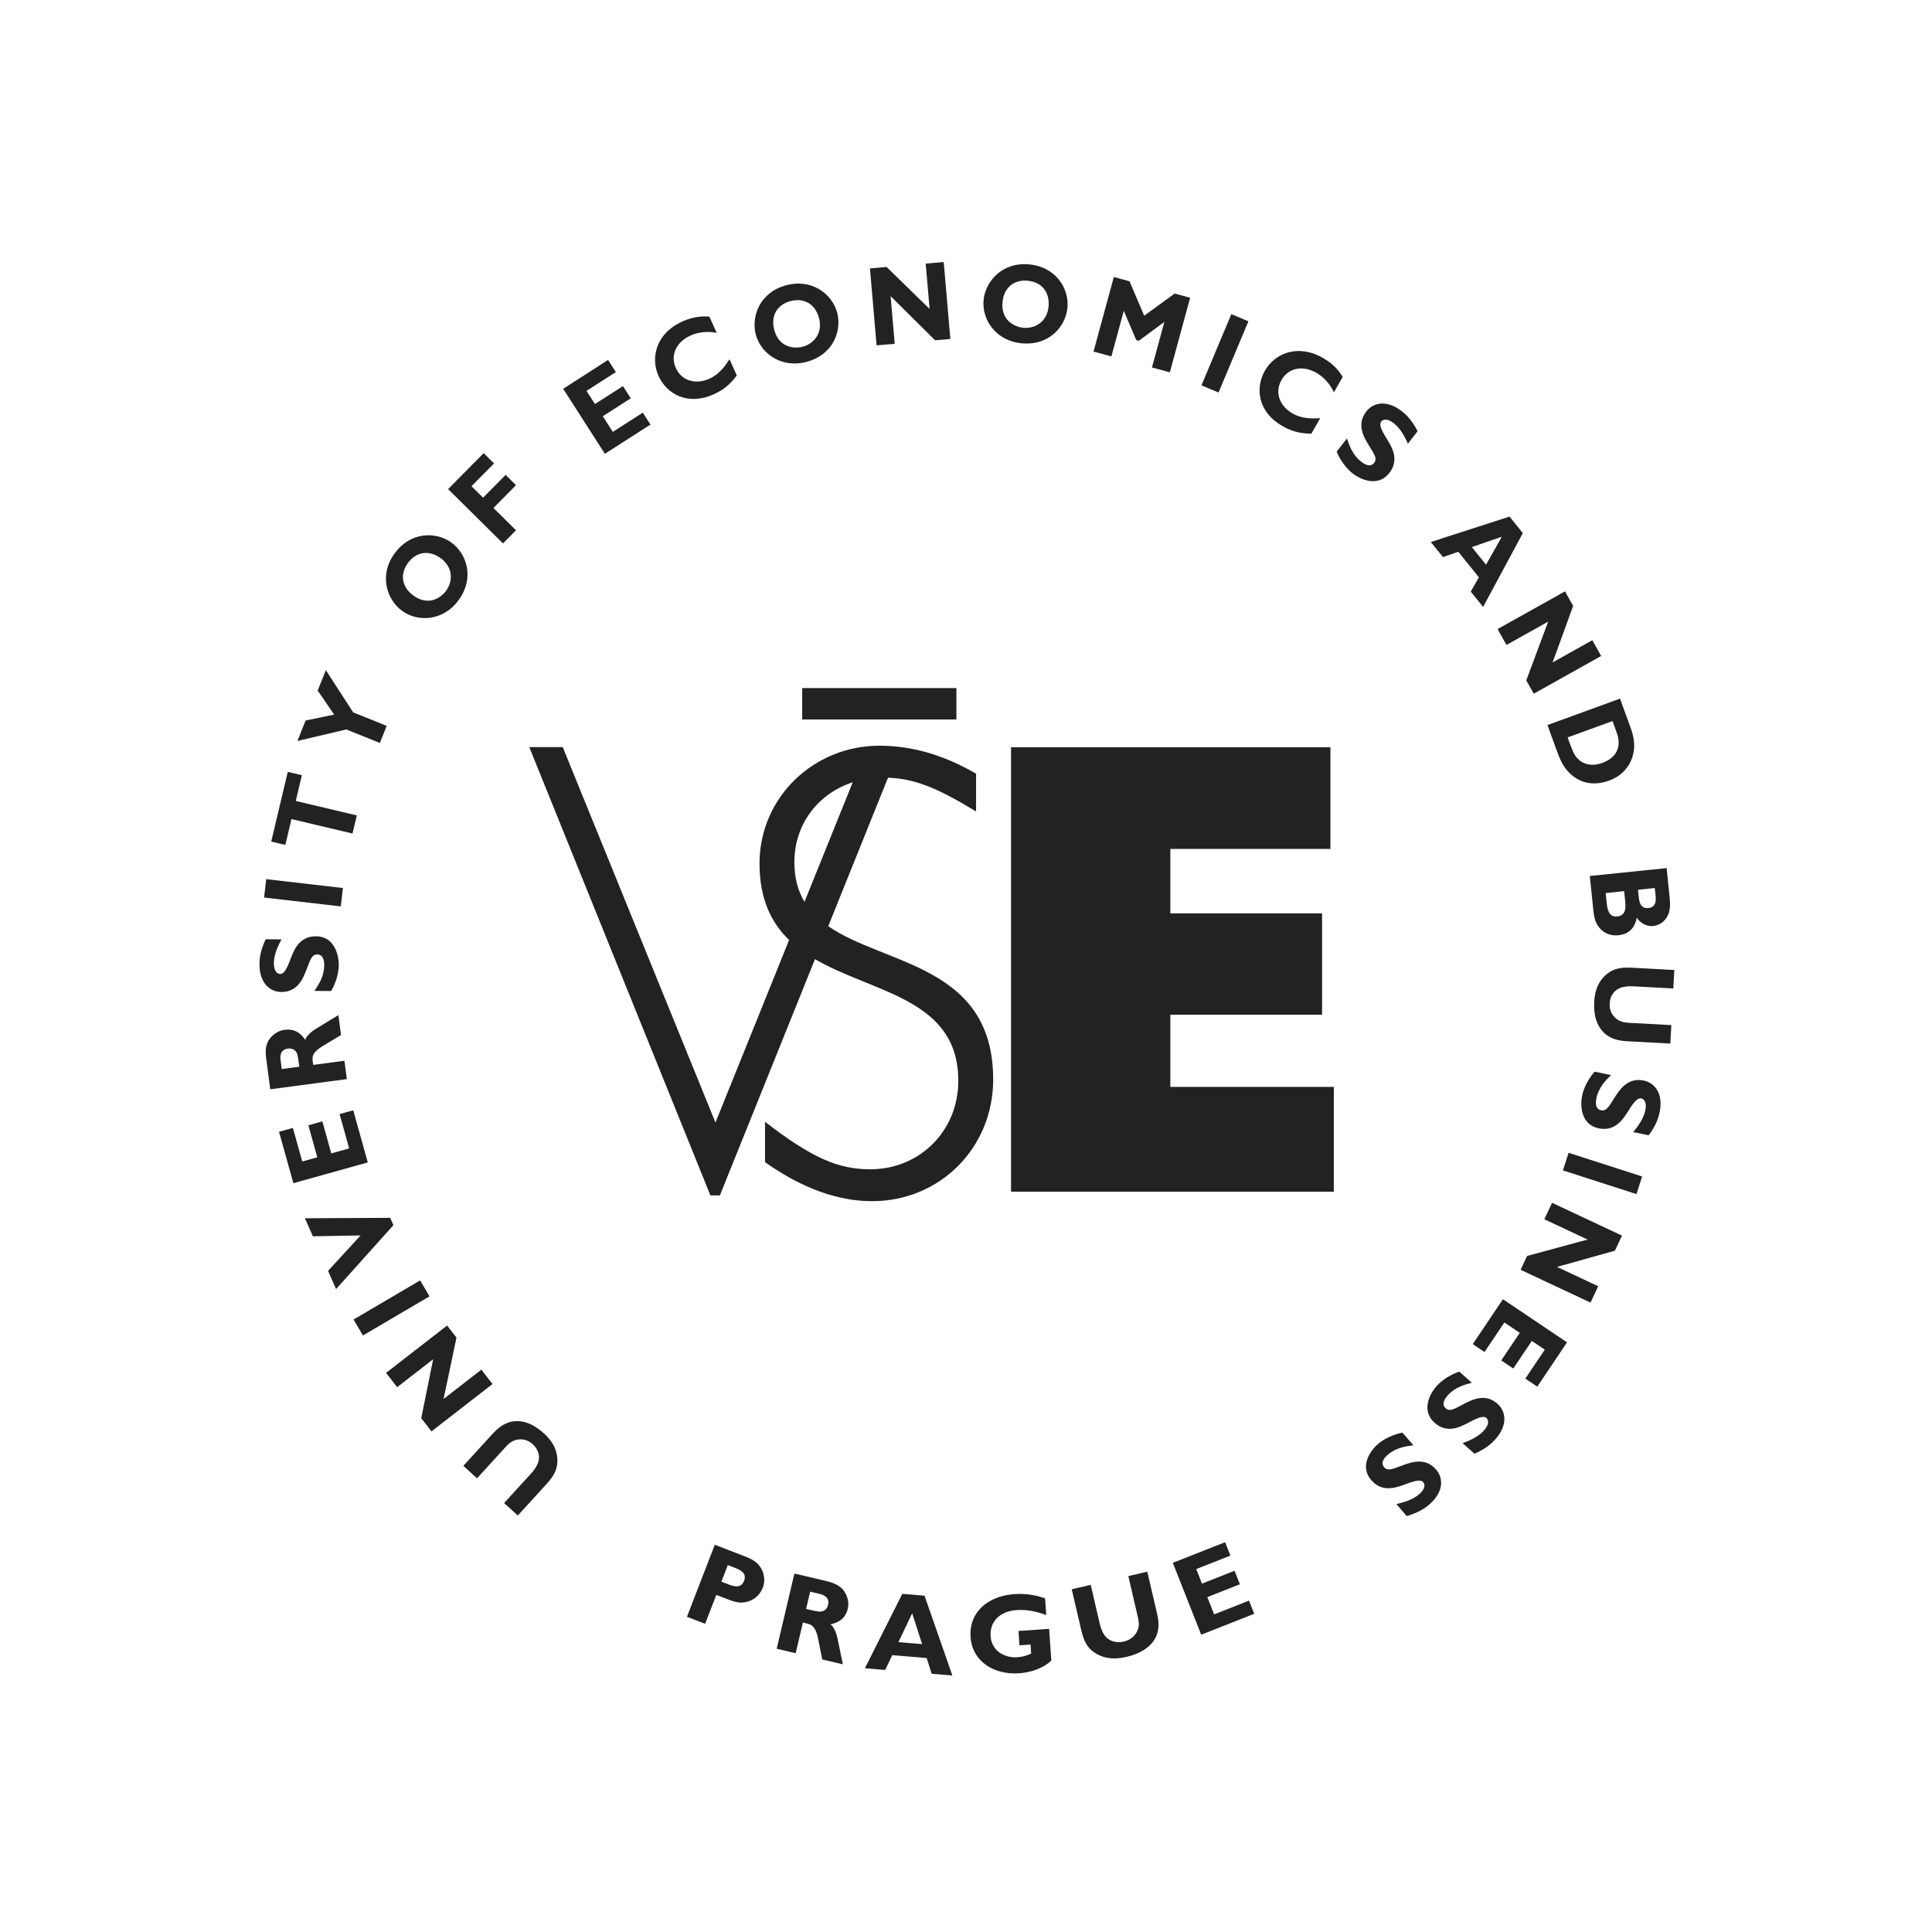 <?xml version="1.0" encoding="UTF-8" standalone="no"?>
<!DOCTYPE svg PUBLIC "-//W3C//DTD SVG 1.1//EN" "http://www.w3.org/Graphics/SVG/1.1/DTD/svg11.dtd">
<svg xmlns="http://www.w3.org/2000/svg" xmlns:xlink="http://www.w3.org/1999/xlink" version="1.1" width="425.197pt" height="425.197pt" viewBox="0 0 425.197 425.197">
<g enable-background="new">
<path transform="matrix(1,0,0,-1,222.51,164.461)" d="M 0 0 L 70.293 0 L 70.293 -22.37 L 35.059 -22.37 L 35.059 -36.554 L 68.453 -36.554 L 68.453 -58.857 L 35.059 -58.857 L 35.059 -74.746 L 71.039 -74.746 L 71.039 -97.808 L 0 -97.808 Z " fill="#222221"/>
<clipPath id="cp0">
<path transform="matrix(1,0,0,-1,0,425.197)" d="M 0 425.197 L 425.197 425.197 L 425.197 0 L 0 0 Z "/>
</clipPath>
<g clip-path="url(#cp0)">
<path transform="matrix(1,0,0,-1,174.828,189.749)" d="M 0 0 C 0 8.37 5.217 15.114 12.843 17.586 L 2.226 -8.731 C .819 -6.392 0 -3.557 0 0 M 7.451 -14.092 L 20.607 18.591 C 26.361 18.372 31.171 16.522 39.984 11.169 L 39.984 19.476 C 32.842 23.626 25.841 25.632 18.708 25.632 C 4.171 25.632 -7.672 14.176 -7.672 -.288 C -7.672 -8.125 -5.079 -13.332 -1.162 -17.129 L -17.369 -57.3 L -50.98 25.326 L -58.342 25.326 L -18.479 -73.339 L -16.396 -73.339 L 4.532 -21.347 C 17.477 -28.871 36.078 -30 36.078 -48.117 C 36.078 -59.144 27.59 -67.591 16.688 -67.591 C 9.555 -67.591 3.768 -65.014 -6.463 -57.138 L -6.463 -66.019 C 1.613 -71.744 9.555 -74.609 17.092 -74.609 C 32.033 -74.609 43.752 -62.867 43.752 -47.832 C 43.752 -22.58 19.94 -22.737 7.451 -14.092 " fill="#222221"/>
<path transform="matrix(1,0,0,-1,0,425.197)" d="M 210.486 266.851 L 176.55 266.851 L 176.55 273.765 L 210.486 273.765 Z " fill="#222221"/>
<path transform="matrix(1,0,0,-1,160.181,344.445)" d="M 0 0 L -1.411 -3.65 L -.109 -4.154 C 1.169 -4.647 2.867 -5.304 3.586 -3.444 C 4.277 -1.654 2.534 -.98 1.395 -.54 Z M 3.62 1.967 C 4.643 1.572 5.875 1.096 6.832 -.022 C 7.902 -1.265 8.388 -3.189 7.686 -5.003 C 7.048 -6.653 5.595 -7.854 3.844 -8.168 C 2.348 -8.444 1.115 -7.968 -.187 -7.465 L -2.535 -6.557 L -4.997 -12.926 L -8.996 -11.381 L -2.867 4.475 Z " fill="#222221"/>
<path transform="matrix(1,0,0,-1,178.298,350.3)" d="M 0 0 L -.89 -3.785 L .833 -4.189 C 1.912 -4.394 2.179 -4.455 2.672 -4.315 C 3.354 -4.144 3.788 -3.604 3.948 -2.925 C 4.393 -1.033 2.548 -.599 2.087 -.49 Z M 2.892 2.497 C 4.396 2.144 5.901 1.788 7.042 .65 C 7.779 -.138 8.745 -1.8 8.283 -3.765 C 7.633 -6.532 5.269 -7 4.485 -7.175 C 5.537 -8.036 5.969 -9.906 6.133 -10.841 C 6.371 -11.896 6.709 -13.614 6.924 -14.663 L 7.203 -15.984 L 2.664 -14.917 C 2.472 -14.104 1.81 -10.49 1.624 -9.756 C .999 -7.405 .173 -7.211 -.992 -6.937 L -1.598 -6.795 L -3.185 -13.542 L -7.359 -12.56 L -3.467 3.992 Z " fill="#222221"/>
<path transform="matrix(1,0,0,-1,200.75,355.058)" d="M 0 0 L -3.026 -6.353 L 2.19 -6.783 Z M 8.848 -13.685 L 4.302 -13.311 L 3.188 -9.841 L -4.388 -9.216 L -5.932 -12.464 L -10.403 -12.096 L -2.172 4.281 L 2.721 3.877 Z " fill="#222221"/>
<path transform="matrix(1,0,0,-1,230.256,355.449)" d="M 0 0 C -2.053 .782 -4.234 1.256 -6.424 1.104 C -8.388 .968 -9.522 .391 -10.236 -.135 C -11.402 -.964 -12.395 -2.508 -12.246 -4.647 C -12.024 -7.854 -9.213 -9.484 -6.303 -9.282 C -5.258 -9.21 -4.254 -8.915 -3.311 -8.475 L -3.447 -6.485 L -5.885 -6.654 L -6.104 -3.496 L .636 -3.029 L 1.12 -10.018 C -.52 -11.605 -3.223 -12.617 -5.983 -12.809 C -11.43 -13.187 -16.279 -10.274 -16.659 -4.803 C -17.026 .494 -13.01 4.196 -7.017 4.612 C -3.659 4.845 -1.304 4.033 -.255 3.682 Z " fill="#222221"/>
<path transform="matrix(1,0,0,-1,254.596,354.902)" d="M 0 0 C .305 -1.311 .761 -3.379 -.246 -5.431 C -1.471 -7.866 -4.043 -9.13 -6.592 -9.724 C -7.878 -10.024 -11.336 -10.778 -14.242 -8.408 C -15.102 -7.687 -15.979 -6.664 -16.602 -3.993 L -18.727 5.135 L -14.551 6.106 L -12.641 -2.099 C -12.482 -2.778 -12.256 -3.749 -11.75 -4.604 C -10.787 -6.325 -8.92 -6.76 -7.293 -6.381 C -4.89 -5.822 -4.141 -3.984 -3.998 -3.056 C -3.876 -2.259 -4.023 -1.627 -4.363 -.171 L -6.273 8.034 L -2.098 9.007 Z " fill="#222221"/>
<path transform="matrix(1,0,0,-1,276.027,355.166)" d="M 0 0 L -11.668 -4.604 L -17.91 11.214 L -6.405 15.755 L -5.243 12.809 L -12.758 9.844 L -11.494 6.643 L -4.328 9.471 L -3.156 6.502 L -10.322 3.673 L -8.822 -.131 L -1.145 2.899 Z " fill="#222221"/>
<path transform="matrix(1,0,0,-1,108.211,315.772)" d="M 0 0 C .907 .995 2.354 2.544 4.561 2.925 C 7.196 3.354 9.592 2.046 11.43 .37 C 12.356 -.475 14.807 -2.778 14.417 -6.438 C 14.284 -7.532 13.915 -8.814 12.066 -10.841 L 5.748 -17.765 L 2.739 -15.02 L 8.419 -8.796 C 8.89 -8.279 9.562 -7.542 9.99 -6.651 C 10.883 -4.9 10.246 -3.175 9.075 -2.104 C 7.343 -.524 5.446 -.987 4.613 -1.409 C 3.898 -1.769 3.462 -2.248 2.453 -3.353 L -3.227 -9.577 L -6.234 -6.831 Z " fill="#222221"/>
<path transform="matrix(1,0,0,-1,98.399,291.724)" d="M 0 0 L 2.063 -2.657 L -.774 -16.162 L 7.537 -9.713 L 9.991 -12.876 L -3.44 -23.297 L -5.691 -20.396 L -3.074 -7.423 L -10.992 -13.566 L -13.432 -10.422 Z " fill="#222221"/>
<path transform="matrix(1,0,0,-1,92.464,281.792)" d="M 0 0 L 2.063 -3.511 L -12.591 -12.119 L -14.653 -8.608 Z " fill="#222221"/>
<path transform="matrix(1,0,0,-1,85.882,268.025)" d="M 0 0 L .705 -1.605 L -11.921 -15.682 L -13.683 -11.67 L -6.521 -3.871 L -17.026 -4.06 L -18.771 -.092 Z " fill="#222221"/>
<path transform="matrix(1,0,0,-1,77.742,244.355)" d="M 0 0 L 3.201 -11.473 L -13.178 -16.042 L -16.334 -4.729 L -13.284 -3.877 L -11.222 -11.268 L -7.908 -10.344 L -9.875 -3.295 L -6.8 -2.438 L -4.834 -9.486 L -.896 -8.387 L -3.002 -.837 Z " fill="#222221"/>
<path transform="matrix(1,0,0,-1,62.009,235.283)" d="M 0 0 L 3.855 .513 L 3.635 2.179 C 3.448 3.206 3.414 3.463 3.111 3.854 C 2.712 4.398 2.058 4.598 1.365 4.506 C -.563 4.252 -.326 2.467 -.268 2.02 Z M -3.345 1.707 C -3.537 3.164 -3.729 4.619 -3.061 6.023 C -2.579 6.945 -1.36 8.374 .642 8.641 C 3.46 9.014 4.722 7.078 5.157 6.442 C 5.599 7.672 7.198 8.696 8.017 9.163 C 8.922 9.736 10.413 10.627 11.32 11.179 L 12.46 11.879 L 13.042 7.487 C 12.347 7.037 9.194 5.21 8.569 4.793 C 6.587 3.431 6.693 2.632 6.843 1.505 L 6.92 .919 L 13.79 1.829 L 14.325 -2.21 L -2.53 -4.444 Z " fill="#222221"/>
<path transform="matrix(1,0,0,-1,61.955,206.738)" d="M 0 0 C -.58 -1.109 -1.666 -3.114 -1.681 -5.175 C -1.697 -7.541 -.477 -7.621 -.303 -7.623 C .72 -7.629 1.328 -6.047 2.218 -3.733 C 3.004 -1.702 4.316 .703 7.606 .681 C 11.544 .654 12.613 -3.259 12.596 -5.675 C 12.577 -8.397 11.214 -10.97 10.911 -11.369 L 7.248 -11.344 C 8.18 -9.954 9.389 -8.115 9.406 -5.748 C 9.409 -5.227 9.397 -3.332 7.877 -3.322 C 6.756 -3.314 6.4 -4.235 5.613 -6.361 C 4.75 -8.676 3.533 -11.604 -.056 -11.578 C -2.647 -11.561 -4.876 -9.484 -4.848 -5.437 C -4.839 -4.157 -4.678 -2.549 -3.488 .023 Z " fill="#222221"/>
<path transform="matrix(1,0,0,-1,75.47,195.437)" d="M 0 0 L -.468 -4.046 L -17.349 -2.095 L -16.882 1.952 Z " fill="#222221"/>
<path transform="matrix(1,0,0,-1,66.439,170.607)" d="M 0 0 L -1.346 -5.667 L 12.088 -8.852 L 11.141 -12.837 L -2.293 -9.653 L -3.644 -15.344 L -6.748 -14.608 L -3.104 .736 Z " fill="#222221"/>
<path transform="matrix(1,0,0,-1,77.733,156.783)" d="M 0 0 L 7.375 -2.966 L 5.863 -6.726 L -1.512 -3.758 L -12.282 -6.292 L -10.47 -1.788 L -4.196 -.481 L -7.817 4.806 L -6.014 9.288 Z " fill="#222221"/>
<path transform="matrix(1,0,0,-1,89.76,123.924)" d="M 0 0 C -1.695 -2.339 -1.48 -5.185 1.244 -7.16 C 4.533 -9.544 7.304 -7.634 8.43 -6.081 C 9.943 -3.991 9.964 -.906 7.239 1.068 C 4.677 2.926 1.848 2.548 0 0 M 11.173 -8.158 C 7.894 -12.681 2.316 -13.112 -1.275 -10.508 C -4.484 -8.183 -6.525 -2.844 -2.912 2.14 C .437 6.76 6.012 7.105 9.604 4.5 C 12.793 2.189 14.855 -3.078 11.173 -8.158 " fill="#222221"/>
<path transform="matrix(1,0,0,-1,108.731,101.991)" d="M 0 0 L -4.965 -5.015 L -2.414 -7.54 L 2.551 -2.524 L 4.836 -4.786 L -.129 -9.802 L 4.831 -14.71 L 1.967 -17.604 L -10.114 -5.649 L -2.285 2.262 Z " fill="#222221"/>
<path transform="matrix(1,0,0,-1,143.15,93.44)" d="M 0 0 L -10.022 -6.434 L -19.207 7.876 L -9.323 14.221 L -7.613 11.557 L -14.068 7.412 L -12.211 4.516 L -6.054 8.469 L -4.33 5.784 L -10.486 1.831 L -8.278 -1.611 L -1.684 2.624 Z " fill="#222221"/>
<path transform="matrix(1,0,0,-1,162.156,82.633)" d="M 0 0 C -1.617 -2.177 -3.214 -3.306 -5.093 -4.152 C -10.816 -6.727 -15.438 -4.079 -17.227 -.101 C -18.985 3.81 -17.911 9.213 -11.928 11.906 C -9.25 13.114 -6.993 13.063 -6.022 12.926 L -4.417 9.356 C -5.236 9.562 -7.658 9.92 -10.207 8.772 C -13.273 7.392 -14.702 4.507 -13.424 1.666 C -12.055 -1.381 -8.825 -1.977 -6.061 -.732 C -4.678 -.11 -3.565 .883 -2.631 2.096 L -1.605 3.569 Z " fill="#222221"/>
<path transform="matrix(1,0,0,-1,173.965,66.268)" d="M 0 0 C -2.793 -.741 -4.426 -3.083 -3.564 -6.334 C -2.523 -10.262 .832 -10.532 2.687 -10.04 C 5.182 -9.378 7.148 -7 6.286 -3.748 C 5.475 -.689 3.045 .807 0 0 M 3.498 -13.383 C -1.904 -14.816 -6.499 -11.625 -7.636 -7.336 C -8.651 -3.506 -6.855 1.921 -.903 3.5 C 4.614 4.961 9.152 1.705 10.29 -2.583 C 11.299 -6.391 9.565 -11.774 3.498 -13.383 " fill="#222221"/>
<path transform="matrix(1,0,0,-1,209.153,74.605)" d="M 0 0 L -3.351 -.289 L -13.148 9.424 L -12.245 -1.056 L -16.233 -1.4 L -17.691 15.536 L -14.034 15.852 L -4.562 6.611 L -5.423 16.594 L -1.458 16.936 Z " fill="#222221"/>
<path transform="matrix(1,0,0,-1,226.139,61.778)" d="M 0 0 C -2.877 .254 -5.209 -1.392 -5.507 -4.744 C -5.866 -8.792 -2.806 -10.188 -.895 -10.358 C 1.675 -10.585 4.334 -9.018 4.631 -5.667 C 4.911 -2.512 3.137 -.277 0 0 M -1.27 -13.779 C -6.835 -13.286 -10.066 -8.72 -9.674 -4.3 C -9.324 -.352 -5.788 4.141 .344 3.598 C 6.027 3.096 9.183 -1.515 8.79 -5.934 C 8.441 -9.858 4.979 -14.332 -1.27 -13.779 " fill="#222221"/>
<path transform="matrix(1,0,0,-1,257.455,81.941)" d="M 0 0 L -3.93 1.069 L -1.196 11.102 L -6.819 6.946 L -7.391 7.102 L -10.128 13.532 L -12.861 3.499 L -16.791 4.568 L -12.32 20.978 L -8.871 20.039 L -5.635 12.464 L 1.066 17.333 L 4.471 16.409 Z " fill="#222221"/>
<path transform="matrix(1,0,0,-1,268.178,86.383)" d="M 0 0 L -3.758 1.576 L 2.818 17.247 L 6.575 15.671 Z " fill="#222221"/>
<path transform="matrix(1,0,0,-1,288.606,95.445)" d="M 0 0 C -2.711 .023 -4.562 .647 -6.353 1.666 C -11.806 4.77 -12.391 10.063 -10.233 13.854 C -8.114 17.58 -3.117 19.897 2.583 16.653 C 5.135 15.201 6.424 13.348 6.885 12.483 L 4.95 9.083 C 4.633 9.865 3.495 12.032 1.067 13.415 C -1.855 15.078 -5.026 14.532 -6.566 11.824 C -8.218 8.921 -6.797 5.962 -4.163 4.461 C -2.846 3.712 -1.389 3.4 .142 3.36 L 1.935 3.4 Z " fill="#222221"/>
<path transform="matrix(1,0,0,-1,309.852,97.645)" d="M 0 0 C -.526 1.135 -1.456 3.218 -3.082 4.483 C -4.95 5.938 -5.757 5.018 -5.863 4.88 C -6.491 4.075 -5.606 2.627 -4.311 .513 C -3.179 -1.348 -2.068 -3.855 -4.089 -6.452 C -6.507 -9.559 -10.263 -8.026 -12.169 -6.541 C -14.317 -4.868 -15.527 -2.22 -15.662 -1.736 L -13.412 1.155 C -12.876 -.43 -12.153 -2.51 -10.285 -3.964 C -9.874 -4.285 -8.363 -5.429 -7.43 -4.229 C -6.741 -3.343 -7.256 -2.501 -8.463 -.583 C -9.773 1.512 -11.355 4.26 -9.152 7.094 C -7.561 9.139 -4.558 9.644 -1.362 7.156 C -.354 6.371 .825 5.264 2.143 2.754 Z " fill="#222221"/>
<path transform="matrix(1,0,0,-1,330.535,118.119)" d="M 0 0 L -6.609 -2.283 L -3.491 -6.157 Z M -4.131 -15.457 L -6.848 -12.082 L -5.059 -8.938 L -9.587 -3.314 L -12.965 -4.485 L -15.638 -1.165 L 1.684 4.427 L 4.609 .794 Z " fill="#222221"/>
<path transform="matrix(1,0,0,-1,337.548,152.668)" d="M 0 0 L -1.643 2.935 L 3.178 15.862 L -6.003 10.728 L -7.958 14.222 L 6.88 22.519 L 8.672 19.315 L 4.148 6.878 L 12.894 11.77 L 14.837 8.296 Z " fill="#222221"/>
<path transform="matrix(1,0,0,-1,354.886,158.692)" d="M 0 0 L -9.882 -3.598 L -9.323 -5.133 C -8.554 -7.249 -8.147 -7.782 -7.64 -8.302 C -6.38 -9.582 -4.47 -10.021 -2.198 -9.194 C -.466 -8.563 1.212 -7.271 1.344 -5.006 C 1.409 -3.873 1.069 -2.938 .696 -1.914 Z M 3.903 -1.251 C 4.259 -2.23 4.769 -3.633 4.769 -5.598 C 4.76 -6.963 4.145 -11.321 -.797 -13.12 C -2.39 -13.701 -5.853 -14.532 -8.955 -11.906 C -10.301 -10.759 -11.21 -9.425 -12.173 -6.776 L -14.318 -.878 L 1.652 4.937 Z " fill="#222221"/>
<path transform="matrix(1,0,0,-1,364.188,195.438)" d="M 0 0 L -3.693 -.38 L -3.538 -1.887 C -3.443 -2.806 -3.26 -4.596 -1.4 -4.405 C .435 -4.217 .253 -2.451 .162 -1.578 Z M -6.743 -.692 L -10.809 -1.109 L -10.604 -3.089 C -10.461 -4.478 -10.258 -6.458 -8.25 -6.251 C -6.192 -6.04 -6.389 -4.131 -6.558 -2.483 Z M 3.235 -1.74 C 3.354 -2.893 3.446 -3.79 3.235 -4.906 C 2.808 -7.069 1.146 -8.214 -.341 -8.367 C -1.556 -8.491 -3.015 -7.951 -3.96 -6.549 C -4.146 -7.424 -4.728 -10.055 -7.974 -10.389 C -9.462 -10.541 -11.126 -10.189 -12.35 -8.528 C -13.105 -7.511 -13.354 -6.561 -13.54 -4.747 L -14.302 2.65 L 2.604 4.385 Z " fill="#222221"/>
<path transform="matrix(1,0,0,-1,358.375,229.174)" d="M 0 0 C -1.344 .072 -3.458 .211 -5.151 1.678 C -7.152 3.445 -7.656 6.129 -7.523 8.61 C -7.455 9.862 -7.224 13.217 -4.145 15.232 C -3.214 15.821 -1.988 16.348 .75 16.2 L 10.109 15.695 L 9.89 11.629 L 1.477 12.083 C .779 12.121 -.216 12.175 -1.177 11.941 C -3.097 11.524 -4.031 9.939 -4.117 8.355 C -4.243 6.014 -2.684 4.84 -1.83 4.462 C -1.099 4.139 -.452 4.102 1.042 4.022 L 9.454 3.567 L 9.234 -.498 Z " fill="#222221"/>
<path transform="matrix(1,0,0,-1,359.435,249.152)" d="M 0 0 C .788 .975 2.245 2.727 2.663 4.743 C 3.145 7.061 1.964 7.379 1.793 7.414 C .792 7.622 -.116 6.19 -1.44 4.096 C -2.61 2.26 -4.37 .158 -7.592 .827 C -11.446 1.628 -11.727 5.676 -11.235 8.039 C -10.684 10.705 -8.842 12.959 -8.467 13.291 L -4.88 12.548 C -6.066 11.367 -7.613 9.803 -8.094 7.484 C -8.2 6.975 -8.56 5.114 -7.071 4.805 C -5.974 4.578 -5.444 5.41 -4.255 7.34 C -2.954 9.439 -1.187 12.07 2.327 11.342 C 4.864 10.814 6.643 8.342 5.819 4.378 C 5.561 3.126 5.087 1.58 3.416 -.709 Z " fill="#222221"/>
<path transform="matrix(1,0,0,-1,343.974,257.587)" d="M 0 0 L 1.248 3.877 L 17.428 -1.333 L 16.18 -5.211 Z " fill="#222221"/>
<path transform="matrix(1,0,0,-1,334.656,279.455)" d="M 0 0 L 1.429 3.043 L 14.744 6.652 L 5.223 11.121 L 6.924 14.742 L 22.312 7.52 L 20.752 4.199 L 8.008 .634 L 17.079 -3.623 L 15.389 -7.224 Z " fill="#222221"/>
<path transform="matrix(1,0,0,-1,324.126,295.814)" d="M 0 0 L 6.647 9.881 L 20.751 .386 L 14.196 -9.357 L 11.569 -7.589 L 15.852 -1.225 L 12.997 .696 L 8.915 -5.373 L 6.267 -3.592 L 10.351 2.479 L 6.959 4.762 L 2.585 -1.74 Z " fill="#222221"/>
<path transform="matrix(1,0,0,-1,321.898,317.624)" d="M 0 0 C 1.168 .452 3.306 1.245 4.675 2.784 C 6.247 4.556 5.381 5.419 5.251 5.535 C 4.487 6.214 2.986 5.425 .793 4.269 C -1.138 3.26 -3.71 2.315 -6.17 4.499 C -9.114 7.115 -7.34 10.765 -5.735 12.569 C -3.927 14.604 -1.207 15.642 -.716 15.744 L 2.023 13.311 C .406 12.878 -1.715 12.292 -3.287 10.522 C -3.633 10.132 -4.873 8.698 -3.736 7.69 C -2.897 6.945 -2.023 7.403 -.03 8.483 C 2.145 9.656 4.988 11.057 7.672 8.674 C 9.609 6.952 9.918 3.922 7.229 .896 C 6.38 -.06 5.199 -1.164 2.609 -2.317 Z " fill="#222221"/>
<path transform="matrix(1,0,0,-1,307.313,331.014)" d="M 0 0 C 1.217 .294 3.44 .799 4.999 2.146 C 6.79 3.695 6.045 4.667 5.931 4.799 C 5.263 5.571 3.671 4.986 1.346 4.128 C -.7 3.381 -3.374 2.782 -5.526 5.271 C -8.102 8.251 -5.863 11.637 -4.036 13.216 C -1.976 14.997 .856 15.667 1.356 15.704 L 3.752 12.933 C 2.092 12.716 -.087 12.413 -1.878 10.864 C -2.272 10.522 -3.688 9.266 -2.695 8.114 C -1.961 7.267 -1.034 7.606 1.083 8.415 C 3.393 9.294 6.396 10.308 8.743 7.593 C 10.438 5.63 10.347 2.586 7.284 -.063 C 6.316 -.899 5.001 -1.839 2.282 -2.641 Z " fill="#222221"/>
</g>
</g>
</svg>
